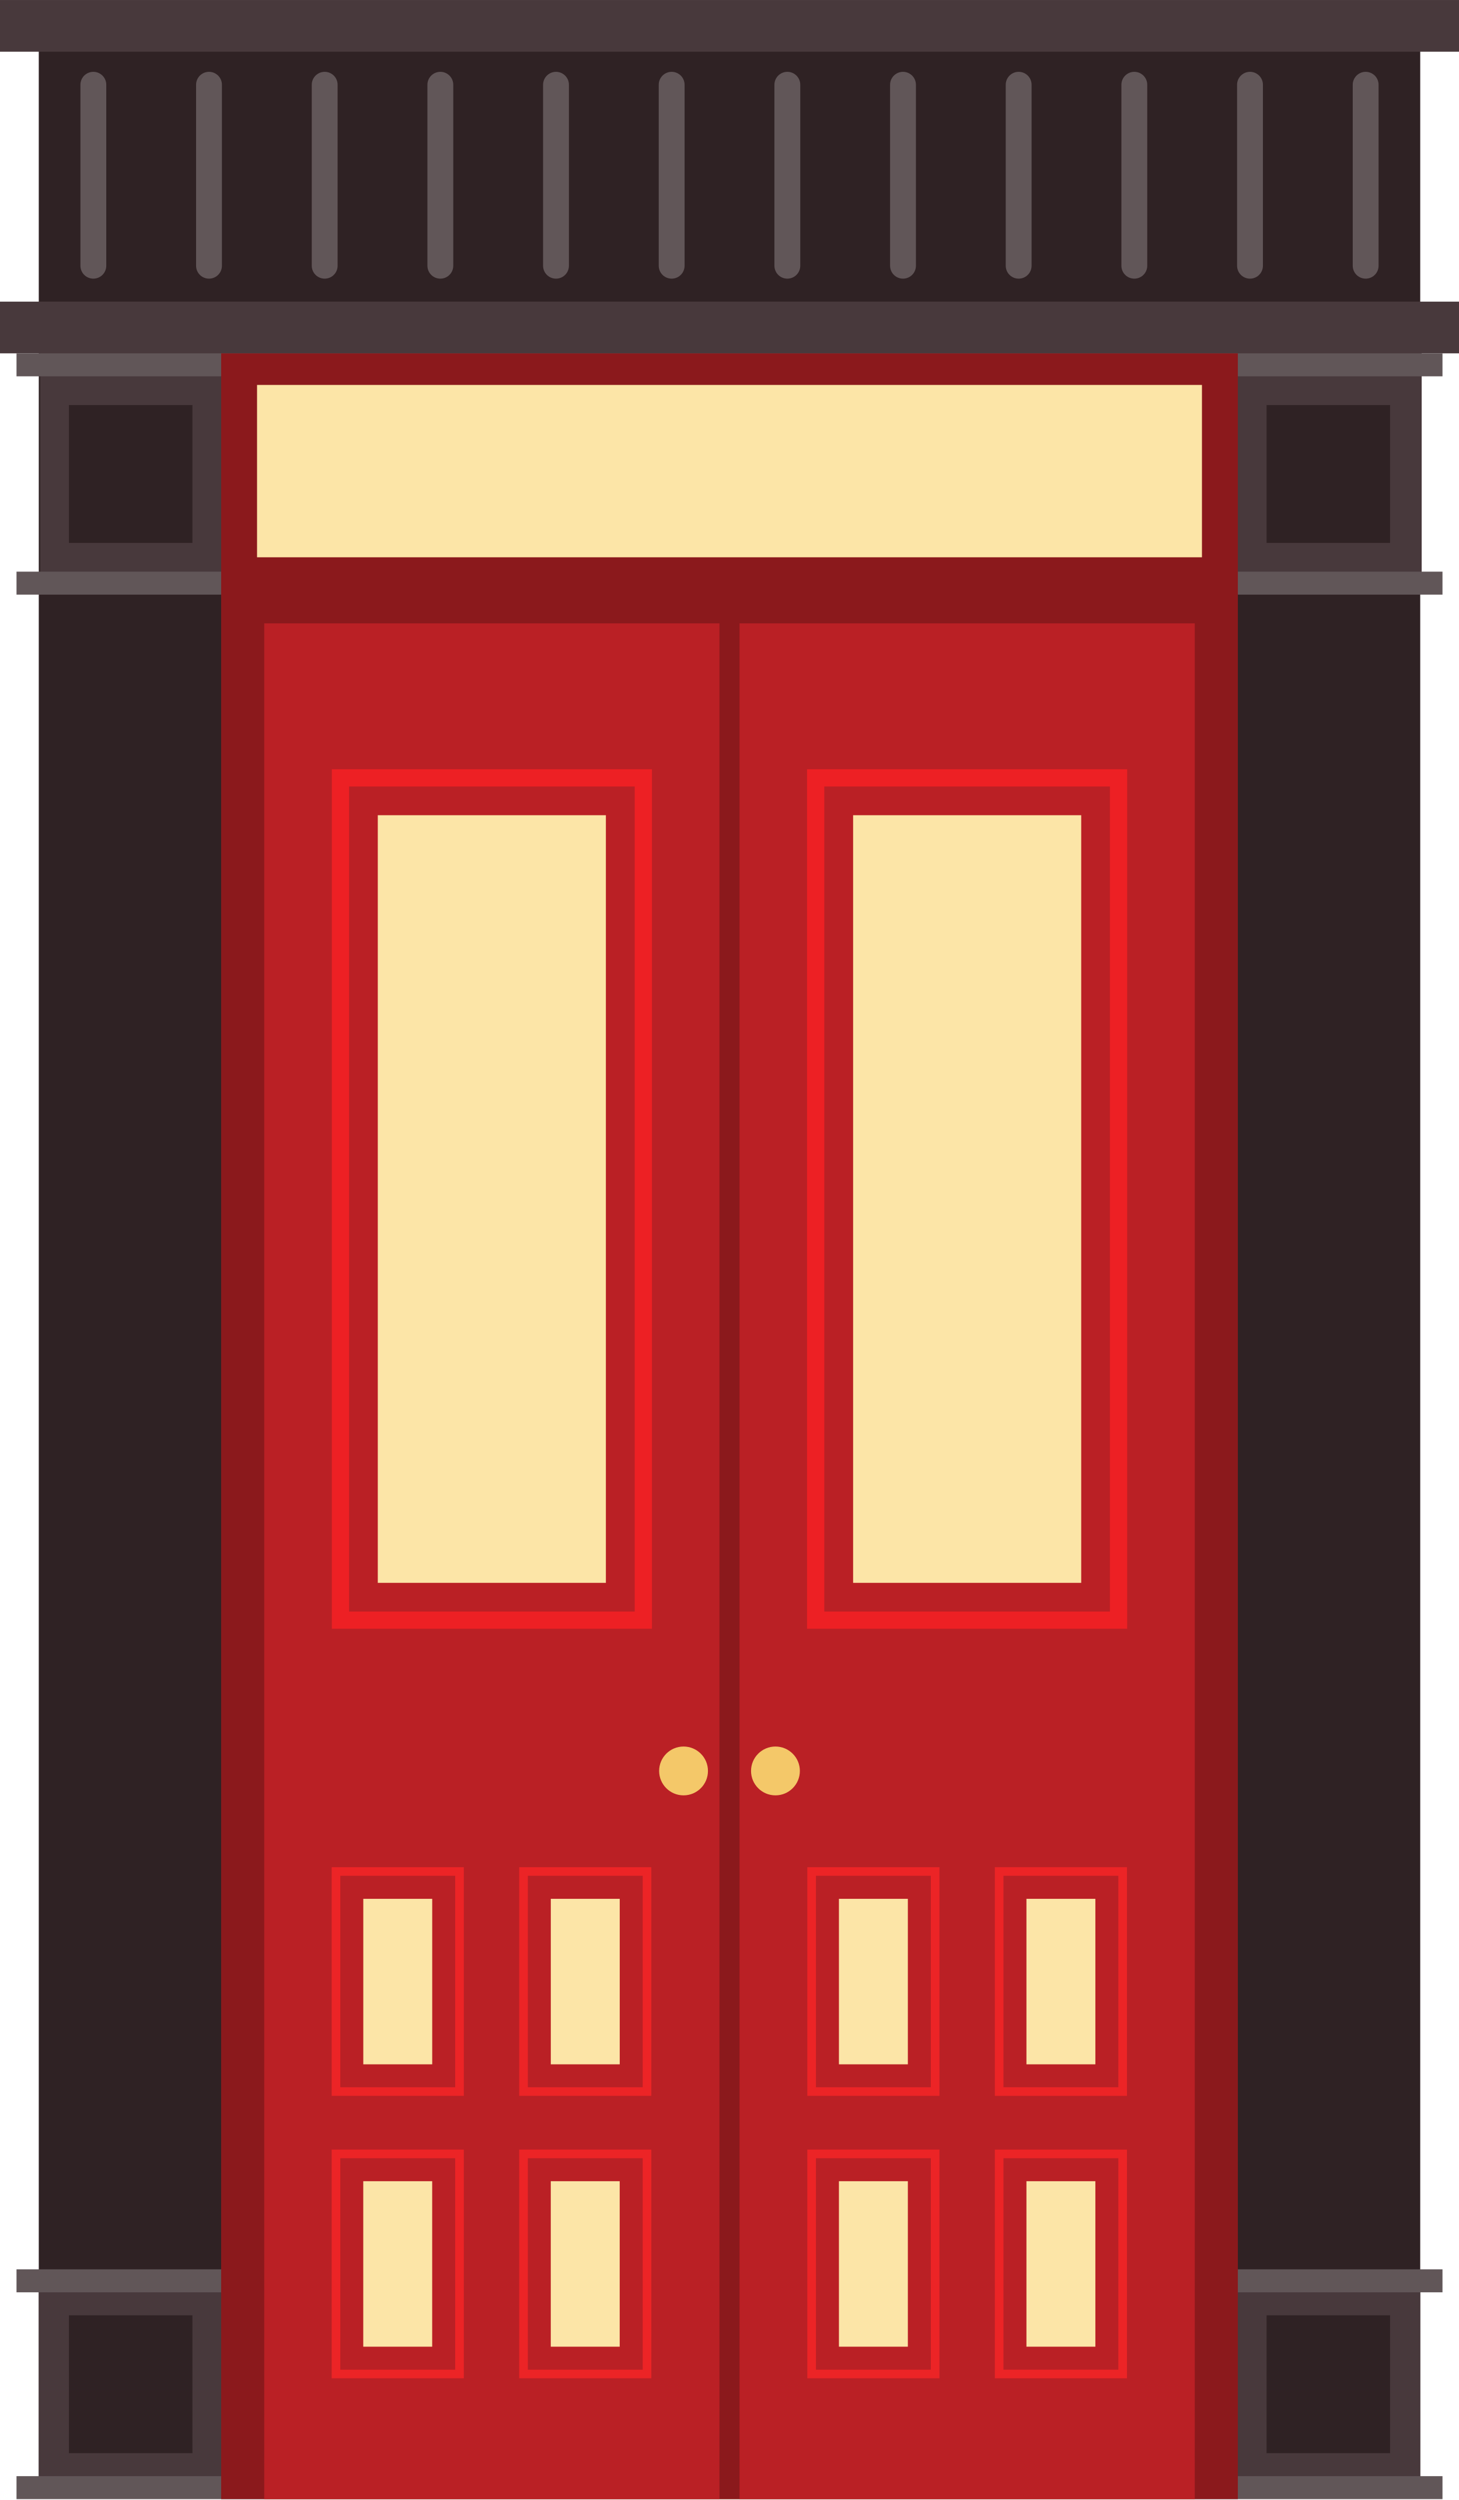 <svg id="Layer_1" data-name="Layer 1" xmlns="http://www.w3.org/2000/svg" width="179.21mm" height="307.01mm" viewBox="0 0 508 870.26"><defs><style>.cls-1{fill:#2f2224;}.cls-2{fill:#48393c;}.cls-3{fill:#615658;}.cls-4{fill:none;stroke:#615658;stroke-linecap:round;stroke-miterlimit:10;stroke-width:9px;}.cls-5{fill:#f8cf71;}.cls-6{fill:#f6be4f;}.cls-7{fill:#885b52;}.cls-8{fill:#9c6b5e;}.cls-9{fill:#b5816f;}.cls-10{fill:#aa786b;}.cls-11{fill:#764b44;}.cls-12{fill:#885b54;}.cls-13{fill:#8b191c;}.cls-14{fill:#fce5a7;}.cls-15{fill:#ba2025;}.cls-16{fill:#f4c869;}.cls-17{fill:#ed2024;}.cls-18{fill:#ec2426;}</style></defs><title>Imagery</title><rect class="cls-1" x="13.5" y="14" width="481" height="852"/><rect class="cls-2" width="508" height="18"/><rect class="cls-2" x="14" y="114" width="481" height="89"/><rect class="cls-2" y="105" width="508" height="18"/><rect class="cls-3" x="5.75" y="123" width="496.5" height="8"/><rect class="cls-3" x="5.75" y="199" width="496.5" height="8"/><rect class="cls-2" x="13.5" y="794" width="481" height="72"/><rect class="cls-3" x="5.75" y="790" width="496.5" height="8"/><rect class="cls-3" x="5.75" y="862" width="496.5" height="8"/><rect class="cls-1" x="21.5" y="143.5" width="48" height="43" transform="translate(210.5 119.5) rotate(90)"/><rect class="cls-1" x="438.5" y="143.5" width="48" height="43" transform="translate(627.5 -297.5) rotate(90)"/><rect class="cls-1" x="21.5" y="808.5" width="48" height="43" transform="translate(875.5 784.5) rotate(90)"/><rect class="cls-1" x="438.5" y="808.5" width="48" height="43" transform="translate(1292.5 367.5) rotate(90)"/><line class="cls-4" x1="32.5" y1="29.5" x2="32.5" y2="92.5"/><line class="cls-4" x1="72.77" y1="29.5" x2="72.77" y2="92.5"/><line class="cls-4" x1="113.05" y1="29.5" x2="113.05" y2="92.5"/><line class="cls-4" x1="153.32" y1="29.5" x2="153.32" y2="92.5"/><line class="cls-4" x1="193.59" y1="29.5" x2="193.59" y2="92.5"/><line class="cls-4" x1="233.86" y1="29.5" x2="233.86" y2="92.5"/><line class="cls-4" x1="274.14" y1="29.5" x2="274.14" y2="92.5"/><line class="cls-4" x1="314.41" y1="29.5" x2="314.41" y2="92.5"/><line class="cls-4" x1="354.68" y1="29.5" x2="354.68" y2="92.5"/><line class="cls-4" x1="394.95" y1="29.5" x2="394.95" y2="92.5"/><line class="cls-4" x1="435.23" y1="29.5" x2="435.23" y2="92.5"/><line class="cls-4" x1="475.5" y1="29.5" x2="475.5" y2="92.5"/><rect class="cls-5" x="92" y="217" width="324" height="653"/><polygon class="cls-6" points="373.87 788 416 789.43 416 217 92 217 92 256.29 364 281 373.87 788"/><rect class="cls-7" x="92" y="773" width="324" height="18"/><rect class="cls-8" x="92" y="779" width="324" height="22"/><rect class="cls-9" x="92" y="801" width="324" height="69"/><polygon class="cls-10" points="416 870 416 791 381.39 791 382.55 801 416 870"/><polygon class="cls-11" points="416 773 373.31 773 380 779 381.86 795 416 795 416 773"/><polygon class="cls-12" points="416 779 380 779 382.55 801 416 801 416 779"/><rect class="cls-13" x="77" y="123" width="354" height="747"/><rect class="cls-14" x="89.5" y="134" width="329" height="60"/><rect class="cls-15" x="92" y="217" width="158.5" height="653"/><rect class="cls-15" x="257.5" y="217" width="158.5" height="653"/><circle class="cls-16" cx="238" cy="616.5" r="8.5"/><circle class="cls-16" cx="270" cy="616.5" r="8.5"/><path class="cls-17" d="M221,273.79V561H121.54V273.79H221m6-6H115.54V567H227V267.79Z"/><rect class="cls-14" x="131.54" y="283.79" width="79.42" height="267.23"/><path class="cls-18" d="M158.49,653v73.61h-40V653h40m3-3h-46v79.61h46V650Z"/><rect class="cls-14" x="109.68" y="677.83" width="57.61" height="24" transform="translate(828.32 551.34) rotate(90)"/><path class="cls-18" d="M158.49,751.32v73.61h-40V751.32h40m3-3h-46v79.61h46V748.32Z"/><rect class="cls-14" x="109.68" y="776.13" width="57.61" height="24" transform="translate(926.61 649.64) rotate(90)"/><path class="cls-18" d="M223.78,653v73.61h-40V653h40m3-3h-46v79.61h46V650Z"/><rect class="cls-14" x="174.97" y="677.83" width="57.61" height="24" transform="translate(893.61 486.05) rotate(90)"/><path class="cls-18" d="M223.78,751.32v73.61h-40V751.32h40m3-3h-46v79.61h46V748.32Z"/><rect class="cls-14" x="174.97" y="776.13" width="57.61" height="24" transform="translate(991.9 584.35) rotate(90)"/><path class="cls-18" d="M324.1,653v73.61h-40V653h40m3-3h-46v79.61h46V650Z"/><rect class="cls-14" x="275.3" y="677.83" width="57.61" height="24" transform="translate(993.93 385.72) rotate(90)"/><path class="cls-18" d="M324.1,751.32v73.61h-40V751.32h40m3-3h-46v79.61h46V748.32Z"/><rect class="cls-14" x="275.3" y="776.13" width="57.61" height="24" transform="translate(1092.23 484.02) rotate(90)"/><path class="cls-18" d="M389.39,653v73.61h-40V653h40m3-3h-46v79.61h46V650Z"/><rect class="cls-14" x="340.59" y="677.83" width="57.61" height="24" transform="translate(1059.22 320.43) rotate(90)"/><path class="cls-18" d="M389.39,751.32v73.61h-40V751.32h40m3-3h-46v79.61h46V748.32Z"/><rect class="cls-14" x="340.59" y="776.13" width="57.61" height="24" transform="translate(1157.52 418.73) rotate(90)"/><path class="cls-17" d="M386.46,273.79V561H287V273.79h99.42m6-6H281V567H392.46V267.79Z"/><rect class="cls-14" x="297.04" y="283.79" width="79.42" height="267.23"/></svg>